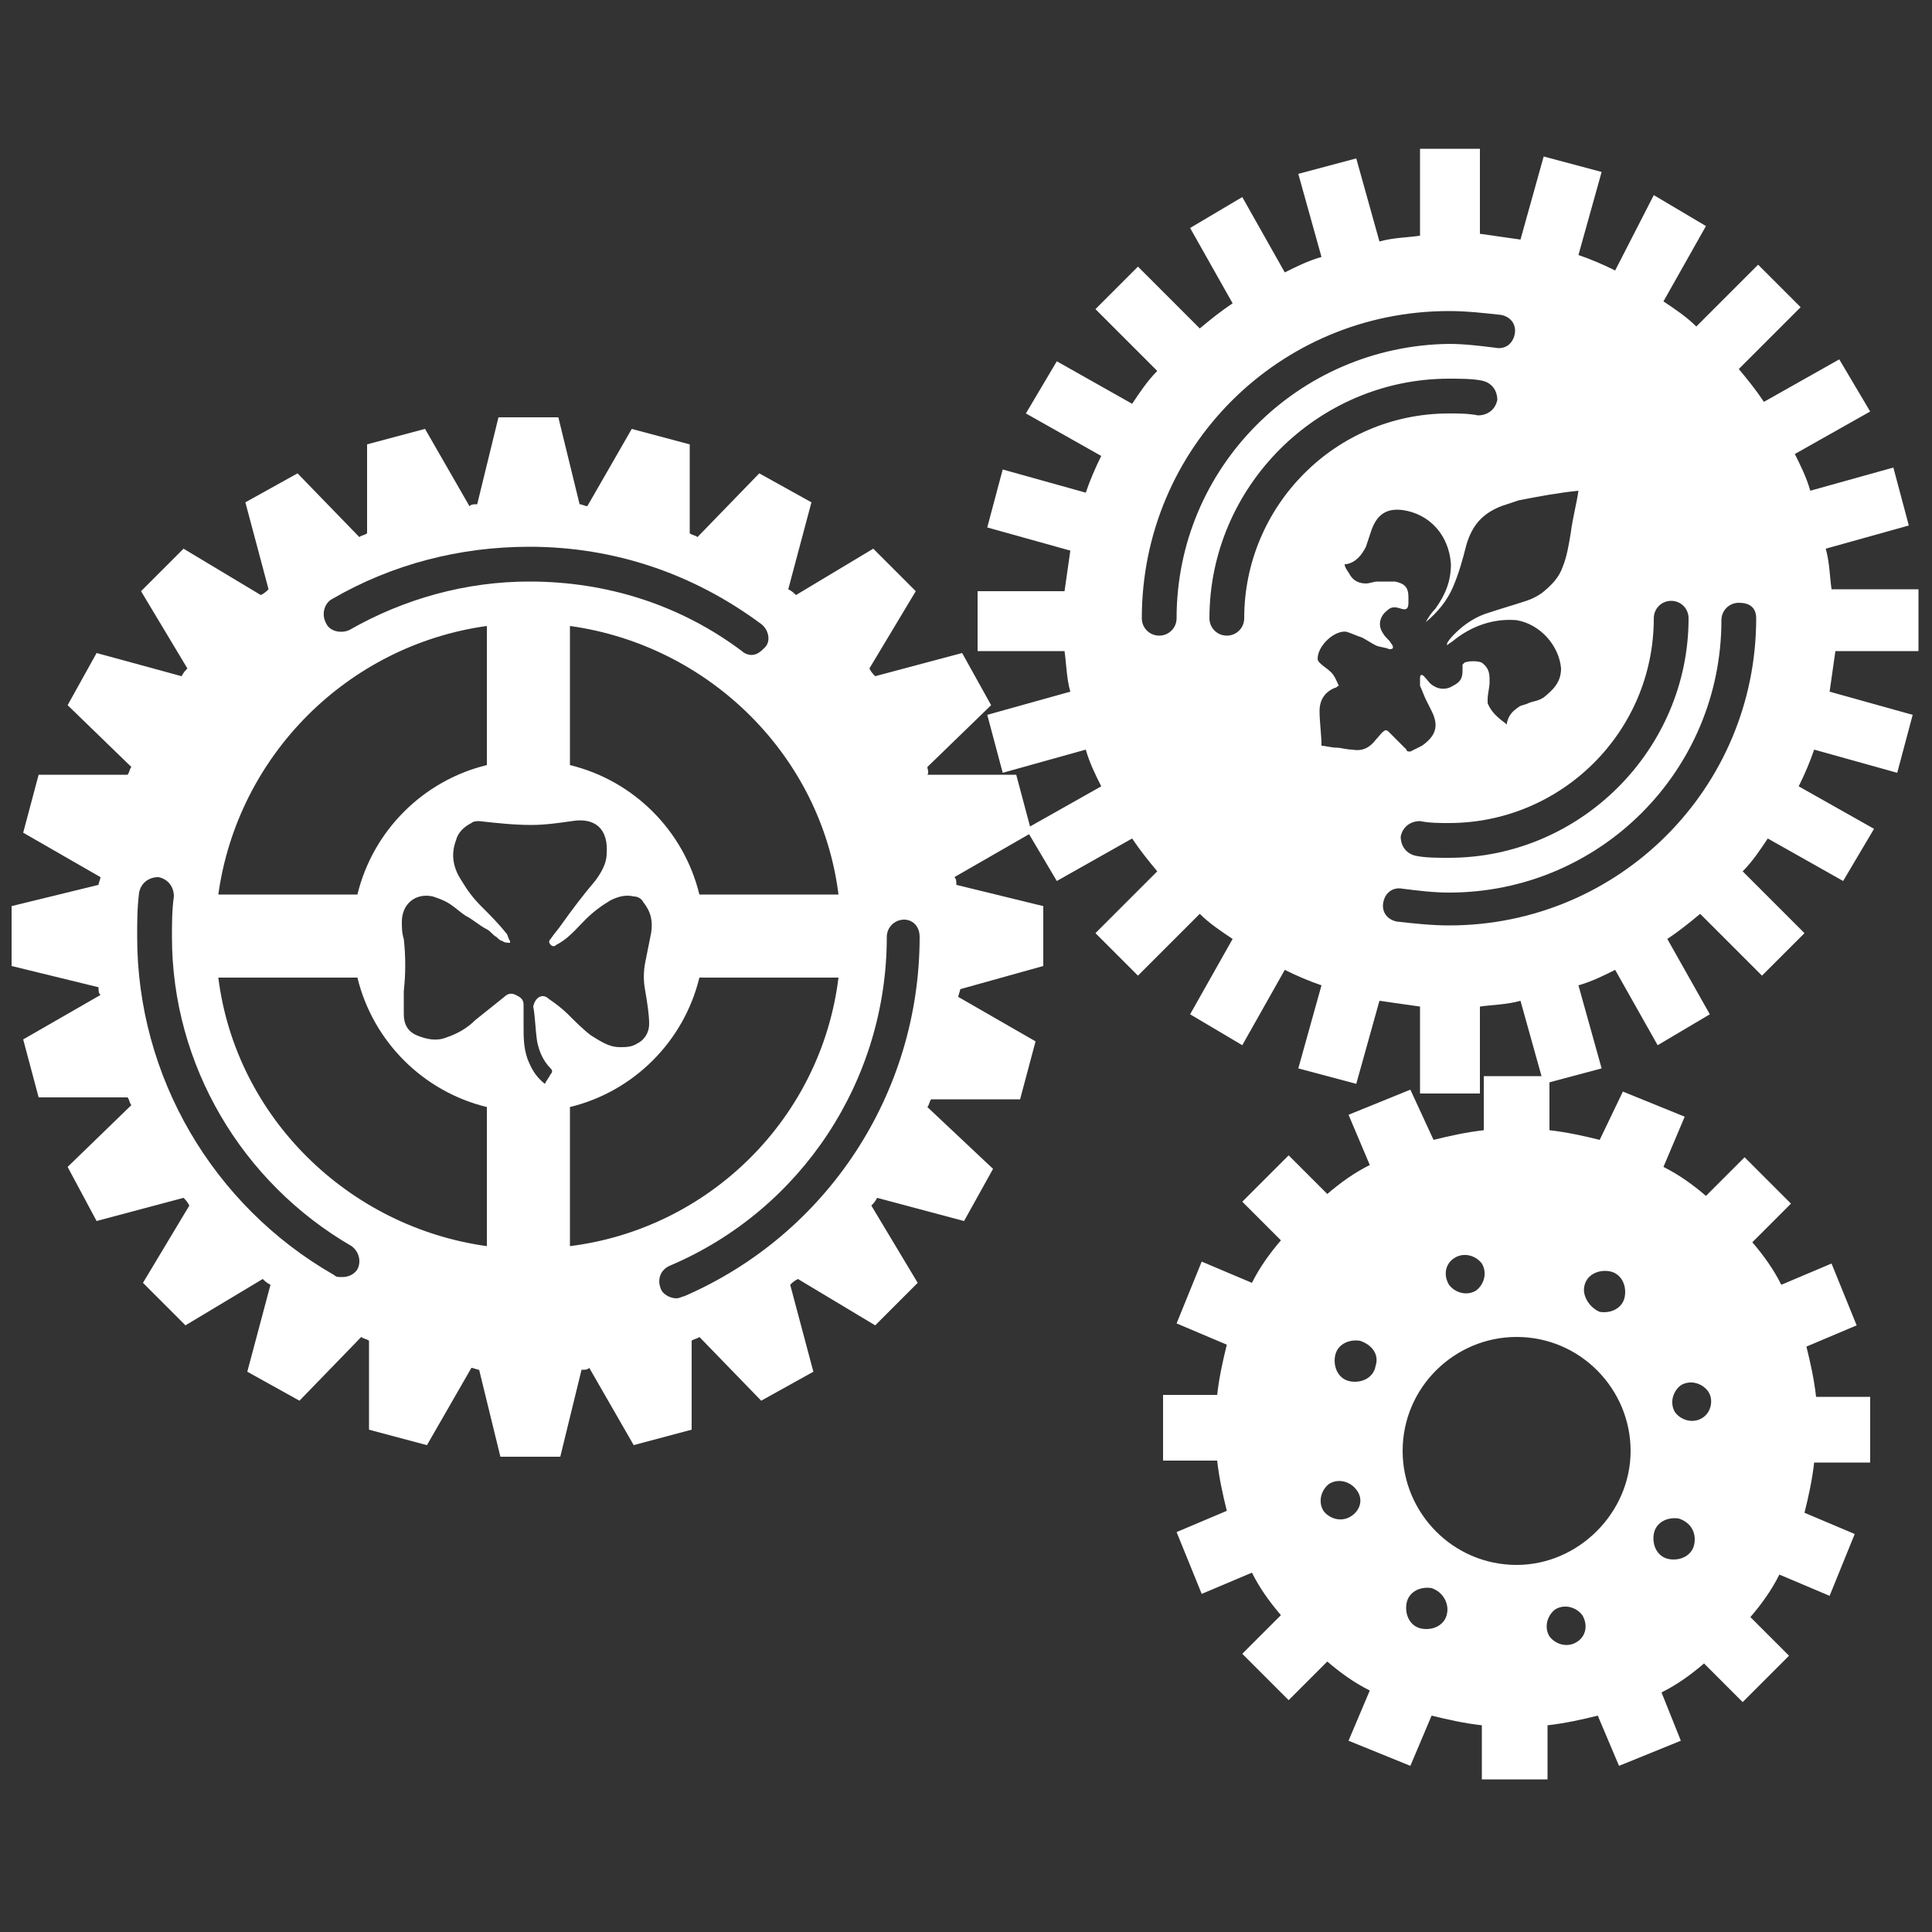 <?xml version="1.0" encoding="utf-8"?>
<!-- Generator: Adobe Illustrator 27.0.0, SVG Export Plug-In . SVG Version: 6.00 Build 0)  -->
<svg version="1.1"
	 id="svg2" xmlns:rdf="http://www.w3.org/1999/02/22-rdf-syntax-ns#" xmlns:dc="http://purl.org/dc/elements/1.1/" xmlns:svg="http://www.w3.org/2000/svg" xmlns:cc="http://creativecommons.org/ns#"
	 xmlns="http://www.w3.org/2000/svg" xmlns:xlink="http://www.w3.org/1999/xlink" x="0px" y="0px" viewBox="0 0 100 100"
	 style="enable-background:new 0 0 100 100;" xml:space="preserve">
<rect x="0" y="0" width="100" height="100" fill="#333333" stroke="none"/>
<style type="text/css">
	.st0{fill:#FFFFFF;}
</style>
<g>
	<path class="st0" d="M96.8,75.7v-3.4h-2.8c-0.1-0.9-0.3-1.8-0.5-2.6l2.6-1.1l-1.3-3.2l-2.6,1.1c-0.4-0.8-0.9-1.5-1.5-2.2l2-2
		l-2.4-2.4l-2,2c-0.7-0.6-1.4-1.1-2.2-1.5l1.1-2.6l-3.2-1.3L82.8,59c-0.8-0.2-1.7-0.4-2.6-0.5v-2.8h-3.4v2.8
		c-0.9,0.1-1.8,0.3-2.6,0.5L73,56.4l-3.2,1.3l1.1,2.6c-0.8,0.4-1.5,0.9-2.2,1.5l-2-2l-2.4,2.4l2,2c-0.6,0.7-1.1,1.4-1.5,2.2
		l-2.6-1.1l-1.3,3.2l2.6,1.1c-0.2,0.8-0.4,1.7-0.5,2.6h-2.8v3.4H63c0.1,0.9,0.3,1.8,0.5,2.6l-2.6,1.1l1.3,3.2l2.6-1.1
		c0.4,0.8,0.9,1.5,1.5,2.2l-2,2l2.4,2.4l2-2c0.7,0.6,1.4,1.1,2.2,1.5l-1.1,2.6l3.2,1.3l1.1-2.6c0.8,0.2,1.7,0.4,2.6,0.5v2.8h3.4
		v-2.8c0.9-0.1,1.8-0.3,2.6-0.5l1.1,2.6l3.2-1.3L86,87.6c0.8-0.4,1.5-0.9,2.2-1.5l2,2l2.4-2.4l-2-2c0.6-0.7,1.1-1.4,1.5-2.2l2.6,1.1
		l1.3-3.2l-2.6-1.1c0.2-0.8,0.4-1.7,0.5-2.6H96.8z M82,66.6c0.1-0.6,0.7-0.9,1.3-0.8c0.6,0.1,0.9,0.7,0.8,1.3
		c-0.1,0.6-0.7,0.9-1.3,0.8C82.3,67.7,81.9,67.1,82,66.6z M75.3,65.1c0.5-0.3,1.1-0.1,1.4,0.3c0.3,0.5,0.1,1.1-0.3,1.4
		c-0.5,0.3-1.1,0.1-1.4-0.3C74.7,66,74.8,65.4,75.3,65.1z M69.9,78.5c-0.5,0.3-1.1,0.1-1.4-0.3c-0.3-0.5-0.1-1.1,0.3-1.4
		c0.5-0.3,1.1-0.1,1.4,0.3C70.6,77.6,70.4,78.2,69.9,78.5z M71.2,70.7c-0.1,0.6-0.7,0.9-1.3,0.8c-0.6-0.1-0.9-0.7-0.8-1.3
		c0.1-0.6,0.7-0.9,1.3-0.8C71,69.6,71.4,70.1,71.2,70.7z M74.9,83.5c-0.1,0.6-0.7,0.9-1.3,0.8c-0.6-0.1-0.9-0.7-0.8-1.3
		c0.1-0.6,0.7-0.9,1.3-0.8C74.7,82.4,75,83,74.9,83.5z M81.6,85c-0.5,0.3-1.1,0.1-1.4-0.3c-0.3-0.5-0.1-1.1,0.3-1.4
		c0.5-0.3,1.1-0.1,1.4,0.3C82.2,84.1,82.1,84.7,81.6,85z M78.5,81c-3.3,0-5.9-2.7-5.9-5.9c0-3.3,2.7-5.9,5.9-5.9
		c3.3,0,5.9,2.7,5.9,5.9C84.4,78.3,81.7,81,78.5,81z M87.7,79.9c-0.1,0.6-0.7,0.9-1.3,0.8c-0.6-0.1-0.9-0.7-0.8-1.3
		c0.1-0.6,0.7-0.9,1.3-0.8C87.5,78.8,87.8,79.3,87.7,79.9z M88.1,73.4c-0.5,0.3-1.1,0.1-1.4-0.3c-0.3-0.5-0.1-1.1,0.3-1.4
		c0.5-0.3,1.1-0.1,1.4,0.3C88.7,72.4,88.6,73.1,88.1,73.4z"/>
	<path class="st0" d="M54,50v-3.1l-4.5-1.1c0-0.2,0-0.3-0.1-0.4l4-2.3l-0.8-3l-4.6,0C48.1,40,48,39.8,48,39.7l3.3-3.2l-1.5-2.7
		l-4.5,1.2c-0.1-0.1-0.2-0.2-0.3-0.4l2.4-4l-2.2-2.2l-4,2.4c-0.1-0.1-0.2-0.2-0.4-0.3l1.2-4.5l-2.7-1.5l-3.2,3.3
		c-0.1-0.1-0.3-0.1-0.4-0.2l0-4.6l-3-0.8l-2.3,4c-0.1,0-0.3-0.1-0.4-0.1l-1.1-4.5h-3.1l-1.1,4.5c-0.2,0-0.3,0-0.4,0.1l-2.3-4l-3,0.8
		l0,4.6c-0.1,0.1-0.3,0.1-0.4,0.2l-3.2-3.3l-2.7,1.5l1.2,4.5c-0.1,0.1-0.2,0.2-0.4,0.3l-4-2.4l-2.2,2.2l2.4,4
		c-0.1,0.1-0.2,0.2-0.3,0.4L5,33.8l-1.5,2.7l3.3,3.2c-0.1,0.1-0.1,0.3-0.2,0.4l-4.6,0l-0.8,3l4,2.3c0,0.1-0.1,0.3-0.1,0.4l-4.5,1.1
		V50l4.5,1.1c0,0.2,0,0.3,0.1,0.4l-4,2.3l0.8,3l4.6,0c0.1,0.1,0.1,0.3,0.2,0.4l-3.3,3.2L5,63.2l4.5-1.2c0.1,0.1,0.2,0.2,0.3,0.4
		l-2.4,4l2.2,2.2l4-2.4c0.1,0.1,0.2,0.2,0.4,0.3l-1.2,4.5l2.7,1.5l3.2-3.3c0.1,0.1,0.3,0.1,0.4,0.2l0,4.6l3,0.8l2.3-4
		c0.1,0,0.3,0.1,0.4,0.1l1.1,4.5h3.1l1.1-4.5c0.2,0,0.3,0,0.4-0.1l2.3,4l3-0.8l0-4.6c0.1-0.1,0.3-0.1,0.4-0.2l3.2,3.3l2.7-1.5
		l-1.2-4.5c0.1-0.1,0.2-0.2,0.4-0.3l4,2.4l2.2-2.2l-2.4-4c0.1-0.1,0.2-0.2,0.3-0.4l4.5,1.2l1.5-2.7L48,57.3c0.1-0.1,0.1-0.3,0.2-0.4
		l4.6,0l0.8-3l-4-2.3c0-0.1,0.1-0.3,0.1-0.4L54,50z M43.4,46.3h-7.2c-0.8-3.3-3.4-5.9-6.7-6.7v-7.2C36.7,33.4,42.5,39.1,43.4,46.3z
		 M17.2,31c3.1-1.8,6.6-2.7,10.2-2.7c0,0,0,0,0,0c4.4,0,8.5,1.4,12,4c0.4,0.3,0.5,0.9,0.2,1.2c-0.2,0.2-0.4,0.4-0.7,0.4
		c-0.2,0-0.4-0.1-0.5-0.2c-3.2-2.4-7-3.6-11-3.6c0,0,0,0,0,0c-3.3,0-6.5,0.9-9.3,2.5c-0.4,0.2-1,0.1-1.2-0.3
		C16.6,31.8,16.8,31.2,17.2,31z M25.2,32.4v7.2c-3.3,0.8-5.9,3.4-6.7,6.7h-7.2C12.3,39.1,18,33.4,25.2,32.4z M18.5,65.7
		c-0.2,0.3-0.5,0.4-0.8,0.4c-0.2,0-0.3,0-0.4-0.1C11,62.4,7.1,55.7,7.1,48.5c0-0.8,0-1.5,0.1-2.3c0.1-0.5,0.5-0.8,1-0.8
		c0.5,0.1,0.8,0.5,0.8,1c-0.1,0.7-0.1,1.4-0.1,2.1c0,6.6,3.6,12.7,9.3,16C18.6,64.8,18.7,65.3,18.5,65.7z M25.2,64.5
		c-7.2-1-13-6.7-13.9-13.9h7.2c0.8,3.3,3.4,5.9,6.7,6.7V64.5z M27.8,53.9c0.1,0.5,0.3,1,0.7,1.4c0.1,0.1,0.1,0.2,0,0.3
		c-0.1,0.2-0.2,0.3-0.3,0.5c-0.5-0.4-0.7-0.8-0.9-1.3c-0.2-0.6-0.2-1.1-0.2-1.7c0-0.4,0-0.8,0-1.1c0-0.3-0.2-0.4-0.4-0.5
		c-0.2-0.1-0.4-0.1-0.6,0.1c-0.5,0.4-1,0.8-1.5,1.2c-0.4,0.4-0.9,0.7-1.5,0.9c-0.5,0.2-1,0.1-1.5-0.1c-0.5-0.2-0.7-0.6-0.7-1.1
		c0-0.4,0-0.8,0-1.2c0.1-0.9,0.1-1.8,0-2.7c-0.1-0.3-0.1-0.6-0.1-0.9c0-0.9,0.7-1.5,1.6-1.3c0.3,0.1,0.6,0.2,0.9,0.4
		c0.3,0.2,0.5,0.4,0.8,0.6c0.4,0.2,0.7,0.5,1.1,0.7c0.2,0.1,0.3,0.3,0.5,0.4c0.1,0.1,0.2,0.2,0.3,0.2c0.1,0.1,0.3,0.1,0.4,0.1
		c0,0,0,0,0-0.1c-0.1-0.1-0.1-0.3-0.2-0.4c-0.4-0.5-0.8-0.9-1.3-1.4c-0.4-0.4-0.7-0.8-1-1.3c-0.4-0.6-0.6-1.3-0.3-2.1
		c0.1-0.4,0.4-0.7,0.8-0.9c0.1-0.1,0.3-0.1,0.4-0.1c0.9,0.1,1.8,0.2,2.7,0.2c0.7,0,1.4-0.1,2.1-0.2c1.2-0.2,1.9,0.4,1.8,1.7
		c0,0.5-0.3,1-0.6,1.4c-0.6,0.7-1.2,1.5-1.7,2.2c-0.2,0.3-0.4,0.5-0.6,0.8c-0.1,0.1-0.1,0.2,0,0.3c0.1,0.1,0.2,0.1,0.3,0
		c0.6-0.3,1-0.8,1.5-1.3c0.4-0.4,0.8-0.7,1.3-1c0.4-0.2,0.8-0.3,1.2-0.2c0.2,0,0.4,0.1,0.5,0.3c0.4,0.5,0.5,1,0.4,1.6
		c-0.1,0.5-0.2,1-0.3,1.5c-0.1,0.5-0.1,1,0,1.5c0.1,0.6,0.2,1.2,0.2,1.7c0,0.4-0.2,0.8-0.6,1c-0.3,0.2-0.6,0.2-0.9,0.2
		c-0.6,0-1-0.3-1.5-0.6c-0.4-0.3-0.8-0.7-1.2-1.1c-0.3-0.3-0.7-0.6-1-0.8c-0.3-0.3-0.7-0.1-0.8,0.4C27.7,52.6,27.7,53.2,27.8,53.9z
		 M29.5,64.5v-7.2c3.3-0.8,5.9-3.4,6.7-6.7h7.2C42.5,57.9,36.7,63.6,29.5,64.5z M47.6,48.5c0,8.1-4.8,15.4-12.2,18.6
		c-0.1,0-0.2,0.1-0.4,0.1c-0.3,0-0.7-0.2-0.8-0.5c-0.2-0.5,0-1,0.5-1.2c6.8-2.9,11.2-9.6,11.2-17c0-0.5,0.4-0.9,0.9-0.9
		C47.2,47.6,47.6,47.9,47.6,48.5l-0.9-0.1L47.6,48.5z"/>
	<path class="st0" d="M99.3,33.6v-3.1h-4.5c-0.1-0.7-0.1-1.4-0.3-2.1l4.3-1.2l-0.8-3l-4.3,1.2c-0.2-0.7-0.5-1.3-0.8-1.9l3.9-2.2
		l-1.6-2.7l-3.9,2.2c-0.4-0.6-0.8-1.1-1.3-1.7l3.2-3.2l-2.2-2.2l-3.2,3.2c-0.5-0.5-1.1-0.9-1.7-1.3l2.2-3.9l-2.7-1.6L83.6,14
		c-0.6-0.3-1.3-0.6-1.9-0.8l1.2-4.3l-3-0.8l-1.2,4.3c-0.7-0.1-1.4-0.2-2.1-0.3V7.7h-3.1v4.5c-0.7,0.1-1.4,0.1-2.1,0.3l-1.2-4.3
		l-3,0.8l1.2,4.3c-0.7,0.2-1.3,0.5-1.9,0.8l-2.2-3.9l-2.7,1.6l2.2,3.9c-0.6,0.4-1.1,0.8-1.7,1.3l-3.2-3.2l-2.2,2.2l3.2,3.2
		c-0.5,0.5-0.9,1.1-1.3,1.7l-3.9-2.2l-1.6,2.7l3.9,2.2c-0.3,0.6-0.6,1.3-0.8,1.9l-4.3-1.2l-0.8,3l4.3,1.2c-0.1,0.7-0.2,1.4-0.3,2.1
		h-4.5v3.1h4.5c0.1,0.7,0.1,1.4,0.3,2.1l-4.3,1.2l0.8,3l4.3-1.2c0.2,0.7,0.5,1.3,0.8,1.9l-3.9,2.2l1.6,2.7l3.9-2.2
		c0.4,0.6,0.8,1.1,1.3,1.7l-3.2,3.2l2.2,2.2l3.2-3.2c0.5,0.5,1.1,0.9,1.7,1.3l-2.2,3.9l2.7,1.6l2.2-3.9c0.6,0.3,1.3,0.6,1.9,0.8
		l-1.2,4.3l3,0.8l1.2-4.3c0.7,0.1,1.4,0.2,2.1,0.3v4.5h3.1v-4.5c0.7-0.1,1.4-0.1,2.1-0.3l1.2,4.3l3-0.8l-1.2-4.3
		c0.7-0.2,1.3-0.5,1.9-0.8l2.2,3.9l2.7-1.6l-2.2-3.9c0.6-0.4,1.1-0.8,1.7-1.3l3.2,3.2l2.2-2.2l-3.2-3.2c0.5-0.5,0.9-1.1,1.3-1.7
		l3.9,2.2l1.6-2.7l-3.9-2.2c0.3-0.6,0.6-1.3,0.8-1.9l4.3,1.2l0.8-3l-4.3-1.2c0.1-0.7,0.2-1.4,0.3-2.1H99.3z M85.6,32
		c0-0.5,0.4-0.9,0.9-0.9s0.9,0.4,0.9,0.9v0c0,6.8-5.6,12.4-12.4,12.4c-0.6,0-1.2,0-1.7-0.1c-0.5-0.1-0.8-0.5-0.8-1
		c0.1-0.5,0.5-0.8,1-0.8c0.5,0.1,1,0.1,1.5,0.1C80.8,42.6,85.6,37.9,85.6,32z M60.9,32c0,0.5-0.4,0.9-0.9,0.9s-0.9-0.4-0.9-0.9v0
		c0-8.8,7.1-15.9,15.9-15.9c0.9,0,1.8,0.1,2.7,0.2c0.5,0.1,0.8,0.5,0.7,1c-0.1,0.5-0.5,0.8-1,0.7c-0.8-0.1-1.6-0.2-2.4-0.2
		C67.2,17.9,60.9,24.2,60.9,32z M64.4,32c0,0.5-0.4,0.9-0.9,0.9s-0.9-0.4-0.9-0.9v0c0-6.8,5.6-12.4,12.4-12.4c0.6,0,1.2,0,1.7,0.1
		c0.5,0.1,0.8,0.5,0.8,1c-0.1,0.5-0.5,0.8-1,0.8c-0.5-0.1-1-0.1-1.5-0.1C69.1,21.4,64.4,26.2,64.4,32z M71.2,38.3
		c-0.3,0.4-0.7,0.6-1.2,0.5c-0.3,0-0.6-0.1-0.8-0.1c-0.3,0-0.6-0.1-0.8-0.1c0-0.6-0.1-1.2-0.1-1.8c0-0.6,0.3-1,0.8-1.2
		c0.1,0,0.1-0.1,0.2-0.1c0,0,0,0,0,0c-0.1-0.2-0.2-0.5-0.4-0.7c-0.2-0.2-0.4-0.3-0.6-0.5c0,0-0.1-0.1-0.1-0.2c0-0.7,0.9-1.5,1.5-1.4
		c0.3,0.1,0.5,0.2,0.8,0.3c0.2,0.1,0.5,0.3,0.7,0.4c0.2,0.1,0.5,0.1,0.7,0.2c0.1,0,0.2,0,0.2-0.1c0,0,0-0.1-0.1-0.2
		c-0.1-0.2-0.3-0.3-0.4-0.5c-0.3-0.4-0.2-0.9,0.2-1.2c0.2-0.2,0.4-0.2,0.7-0.1c0.3,0.1,0.4,0,0.4-0.3c0-0.1,0-0.2,0-0.3
		c0-0.5-0.2-0.7-0.7-0.8c-0.3,0-0.6,0-0.9,0c-0.2,0-0.4,0.1-0.6,0.1c-0.3,0-0.6-0.1-0.8-0.4c-0.1-0.2-0.3-0.4-0.3-0.6c0,0,0,0,0.1,0
		c0.5-0.1,0.8-0.5,1-0.9c0.1-0.3,0.2-0.6,0.3-0.9c0.3-0.8,0.8-1.1,1.6-1c1.4,0.2,2.4,1.3,2.5,2.8c0,0.9-0.3,1.6-0.8,2.3
		c-0.2,0.2-0.4,0.5-0.5,0.7c0,0,0,0.1-0.1,0.1c0,0,0,0,0,0c0,0,0.1,0,0.1-0.1c0.6-0.5,1.1-1.1,1.4-1.8c0.3-0.7,0.5-1.4,0.7-2.2
		c0.3-1,0.8-1.6,1.8-2c0.3-0.1,0.6-0.2,0.9-0.3c1-0.2,2.1-0.4,3.1-0.5c0,0,0,0,0,0c-0.1,0.7-0.3,1.4-0.4,2.2
		c-0.1,0.6-0.2,1.2-0.4,1.7c-0.2,0.6-0.6,1-1.1,1.4c-0.3,0.2-0.5,0.3-0.8,0.4c-0.6,0.2-1.3,0.4-1.9,0.6c-0.7,0.2-1.3,0.6-1.8,1.1
		c-0.1,0.1-0.3,0.3-0.4,0.5c0,0,0,0,0,0.1c0.1-0.1,0.3-0.2,0.4-0.3c0.9-0.7,2-1.1,3.2-1c1.2,0.2,2.2,1.3,2.3,2.5
		c0,0.7-0.4,1.1-0.9,1.5c-0.3,0.2-0.6,0.2-0.8,0.3c-0.2,0.1-0.4,0.1-0.5,0.2c-0.3,0.2-0.5,0.4-0.6,0.8c0,0,0,0.1,0,0.1c0,0,0,0,0,0
		c-0.4-0.3-0.8-0.6-1-1.1c0-0.1,0-0.2,0-0.2c0-0.3,0.1-0.6,0.1-0.9c0-0.4,0-0.7-0.4-1c-0.2-0.1-0.7-0.1-0.9,0c0,0-0.1,0.1-0.1,0.1
		c0,0.1,0,0.2,0,0.3c0,0.4-0.1,0.6-0.5,0.8c-0.3,0.2-0.7,0.2-1,0c-0.2-0.1-0.3-0.3-0.5-0.5c-0.1-0.1-0.2-0.1-0.2,0.1
		c0,0.1,0,0.3,0,0.4c0.1,0.2,0.2,0.5,0.3,0.7c0.1,0.2,0.2,0.4,0.3,0.6c0.4,0.8,0.2,1.3-0.5,1.8c-0.2,0.1-0.4,0.2-0.6,0.3
		c-0.1,0-0.2,0-0.2-0.1c-0.3-0.3-0.6-0.6-0.9-0.9c-0.1-0.1-0.1-0.1-0.2-0.1C71.5,37.9,71.4,38.1,71.2,38.3z M90.9,32
		c0,8.8-7.1,15.9-15.9,15.9c-0.9,0-1.8-0.1-2.7-0.2c-0.5-0.1-0.8-0.5-0.7-1c0.1-0.5,0.5-0.8,1-0.7c0.8,0.1,1.6,0.2,2.4,0.2
		c7.8,0,14.1-6.3,14.1-14.1c0-0.5,0.4-0.9,0.9-0.9S90.9,31.4,90.9,32L90.9,32z"/>
</g>
</svg>
